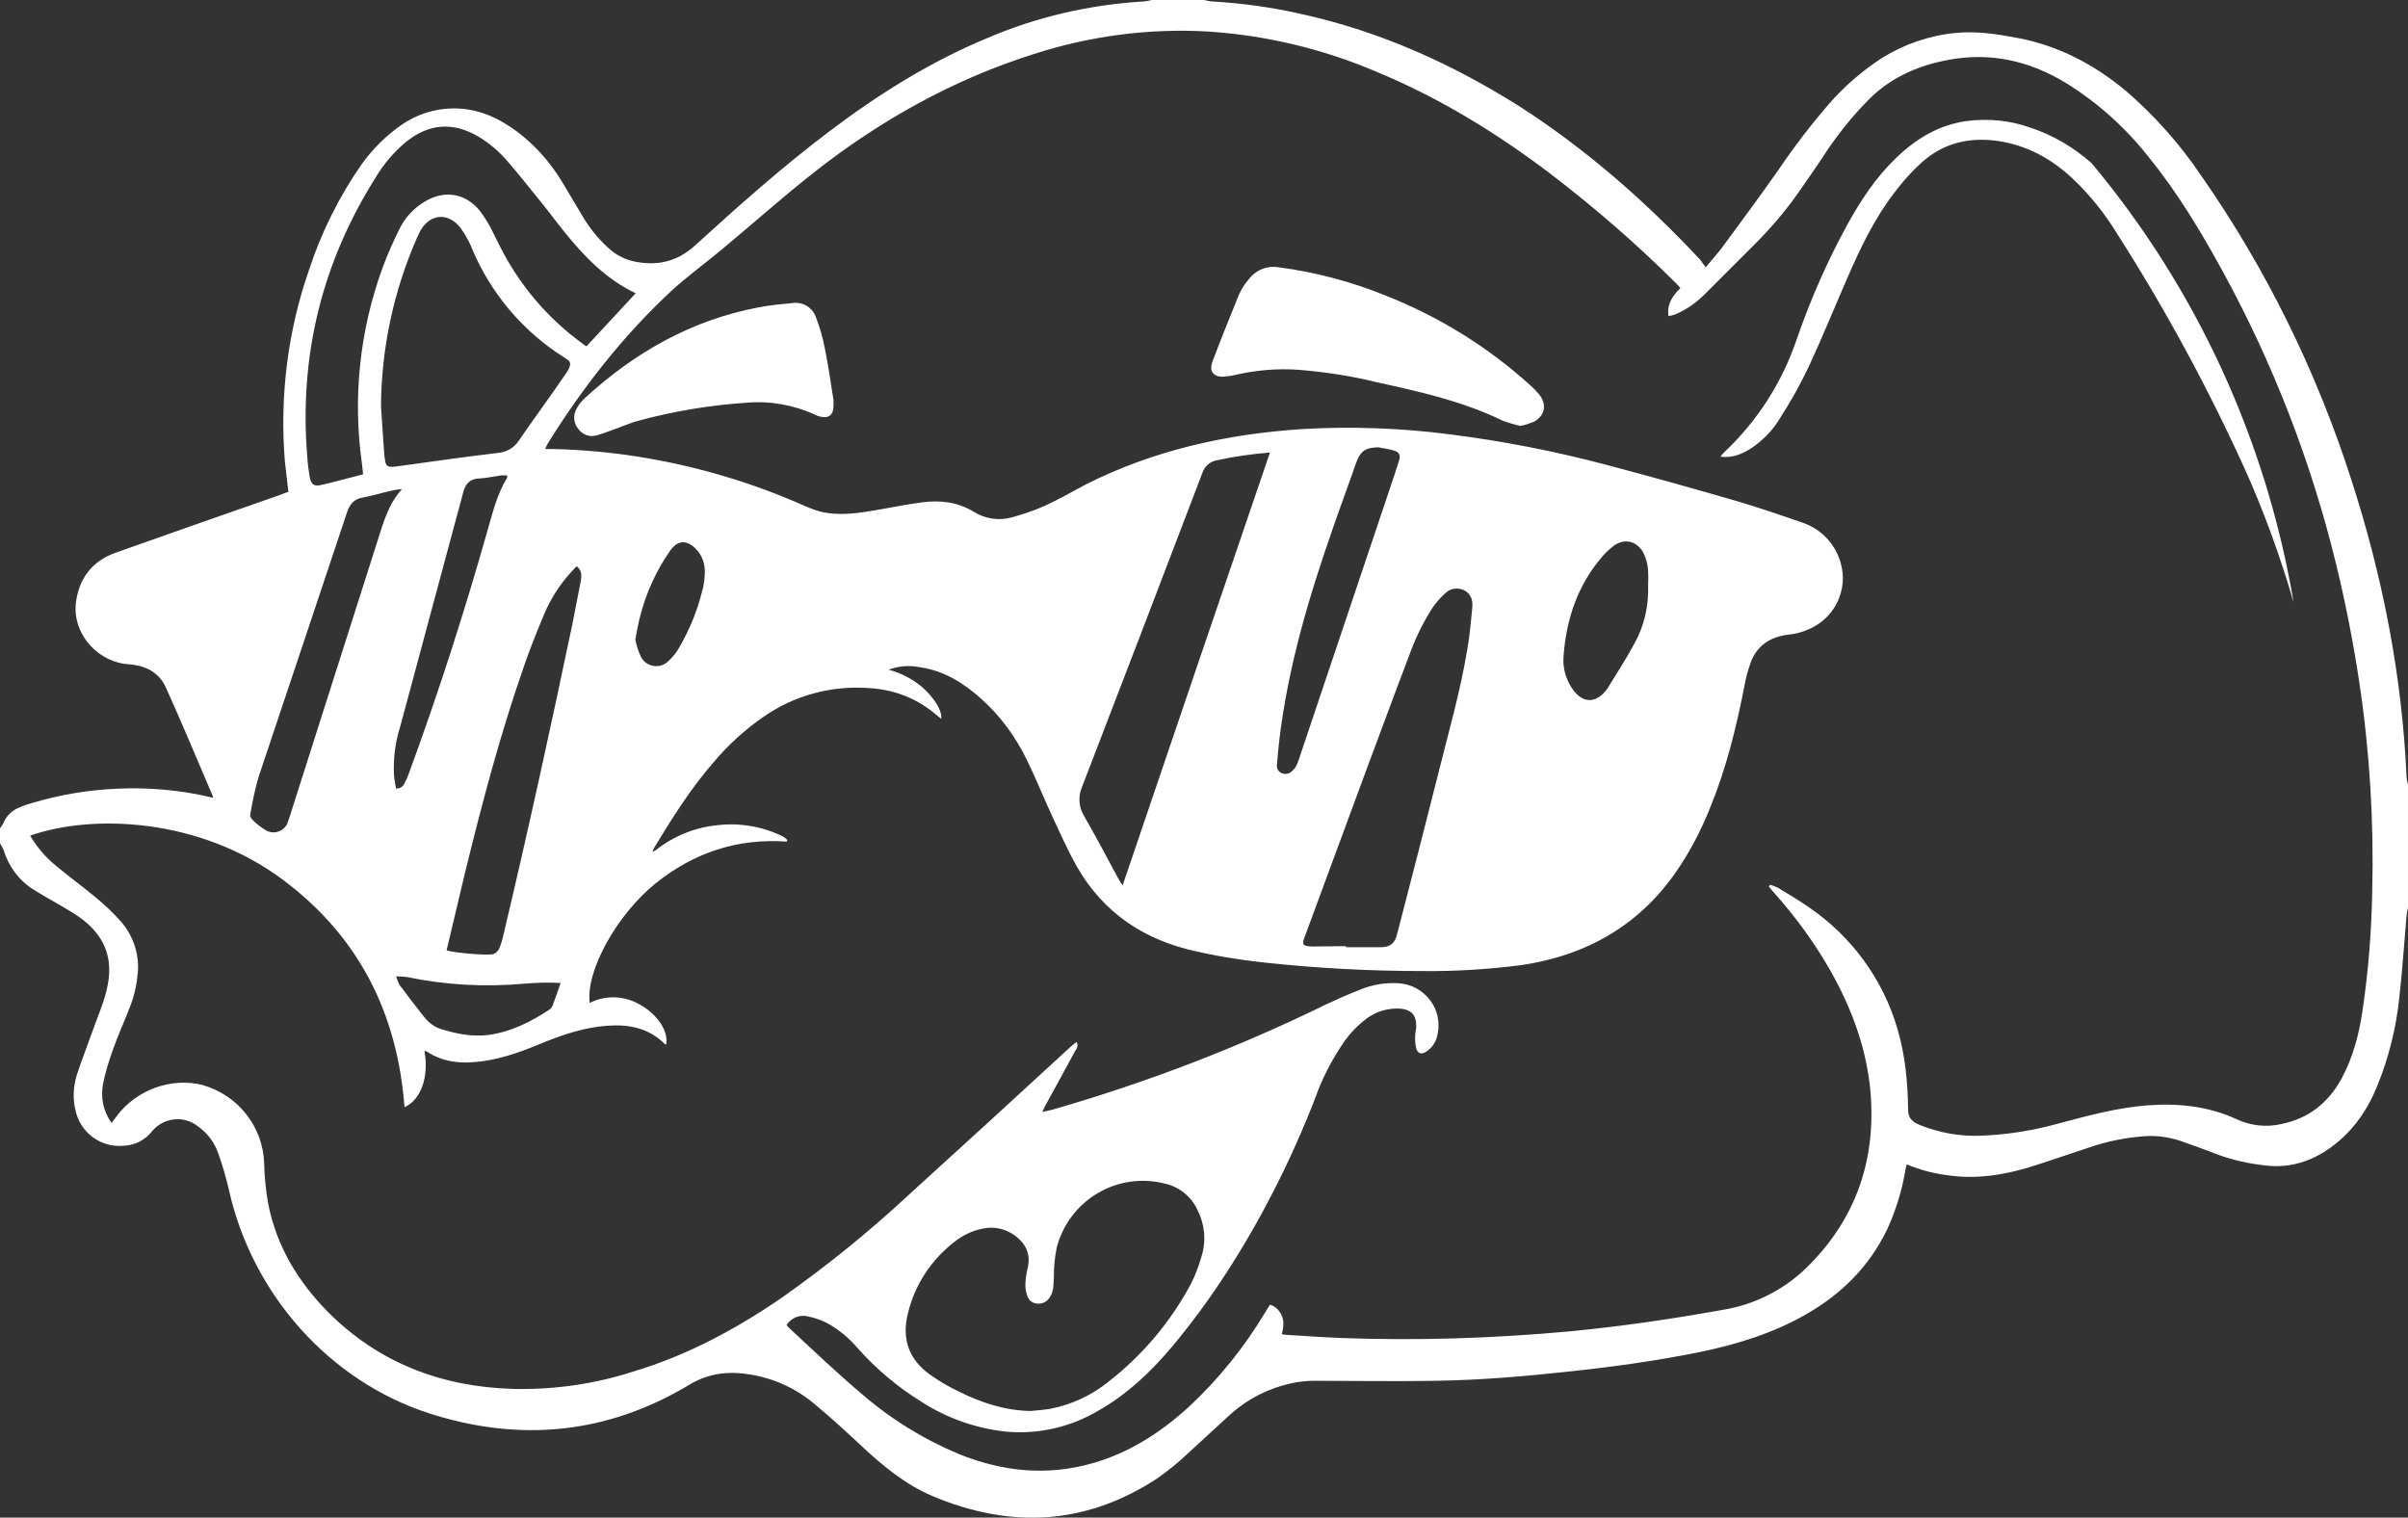 <?xml version="1.0" encoding="utf-8"?>
<!-- Generator: Adobe Illustrator 23.0.6, SVG Export Plug-In . SVG Version: 6.00 Build 0)  -->
<svg version="1.1" id="Layer_1" xmlns="http://www.w3.org/2000/svg" xmlns:xlink="http://www.w3.org/1999/xlink" x="0px" y="0px"
	 viewBox="0 0 686.4 432.6" style="enable-background:new 0 0 686.4 432.6;" xml:space="preserve">
<rect x="0" y="0" width="686.4" height="432.6" fill="#333333" stroke="none"/>
<style type="text/css">
	.st0{fill-rule:evenodd;clip-rule:evenodd;fill:#FFFFFF;}
</style>
<path class="st0" d="M686,221.6c-1.3-29.2-6.9-57.6-15.9-85.3c-9.9-30.7-24.2-59.8-42.7-86.3c-6-8.9-13.2-17-21.3-24
	c-9.1-7.6-19.3-13-31.1-15.2c-5.8-1.1-11.6-2-17.6-1.4c-7.4,0.7-14.6,3.2-20.9,7.1c-5.7,3.7-10.9,8.2-15.3,13.3
	c-5.1,5.9-9.9,12.2-14.3,18.7c-5.3,7.5-10.7,14.9-16.2,22.3c-1.3,1.7-2.8,3.3-4.5,5.4c-0.5-0.7-1-1.4-1.5-2.1
	c-15.5-16.6-32.6-31.6-51.6-43.8C413.9,18.2,393.5,9,371.4,4.1c-8.6-2-17.3-3.2-26.1-3.7c-0.7-0.1-1.4-0.2-2.1-0.4h-14.9
	c-0.7,0.2-1.4,0.3-2.1,0.4c-15.5,0.9-30.7,4.4-44.9,10.5c-16.1,6.7-30.8,15.9-44.7,26.4c-13.4,10.1-26,21.3-38.4,32.6
	c-5.2,4.8-11.2,6.1-18,4.5c-2.7-0.7-5.2-2.1-7.2-4.1c-2.7-2.5-5-5.4-6.9-8.6c-2-3.3-3.9-6.6-5.9-9.9c-3.4-5.6-7.8-10.6-13.1-14.5
	c-5.3-3.9-11.1-6.4-17.7-6.4c-5.4,0-10.7,1.7-15.1,4.8c-4.3,3-8.1,6.8-11.2,11.1C96.7,56,91.6,66.2,88.1,76.9
	c-6.1,17.5-8.4,36.1-6.9,54.6c0.3,2.9,0.7,5.7,1,8.7c-1,0.3-1.8,0.7-2.7,1C64,146.6,48.6,152,33.1,157.5
	c-6.9,2.4-10.7,7.5-11.5,14.6c-0.8,8.1,5.4,15.7,13.6,17.1c0.9,0.1,1.9,0.2,2.9,0.3c4.2,0.6,7.5,2.7,9.2,6.5
	c4.6,10.2,8.9,20.5,13.3,30.8c0,0.2,0.1,0.4,0.1,0.6c-1.8-0.4-3.4-0.8-5.1-1.1c-7.2-1.3-14.4-1.8-21.7-1.5
	c-8.4,0.3-16.7,1.7-24.8,4.1c-1.1,0.3-2.3,0.7-3.4,1.2c-2.2,0.8-4,2.5-4.8,4.7c-0.3,0.5-0.6,0.9-0.9,1.3v4.3c0.4,0.6,0.7,1.2,1,1.8
	c1.4,4.7,4.4,8.8,8.6,11.4c2.2,1.4,4.5,2.7,6.8,4c2,1.2,4,2.3,5.9,3.6c7.6,5.3,10.3,12,8.1,21c-1,4.2-2.8,8.2-4.2,12.2s-3,8-4.3,12
	c-1,3.2-1.2,6.7-0.4,10c1.3,6.4,7.2,10.8,13.7,10.2c3.2-0.1,6.2-1.6,8.2-4.2c3.2-3.8,8.8-4.5,12.8-1.5c2.9,2,5,4.8,6.1,8.1
	c1.2,3.4,2.2,6.9,3,10.4c6.7,29.6,28.6,54.3,57.1,63.5c25.9,8.3,50.8,5.9,74.3-8.3c5.4-3.2,11.1-3.8,17.1-2.8
	c6.9,1.1,13.4,4.1,18.7,8.7c4.5,3.7,8.8,7.7,13.1,11.7c6.1,5.7,12.5,11,20.3,14.3c22.2,9.3,43.6,8.3,64-5.1c3.1-2.2,6-4.5,8.7-7.1
	c4.1-3.7,8.1-7.5,12.2-11.2c4.9-4.4,10.9-7.4,17.3-8.8c2.3-0.5,4.6-0.7,6.9-0.7c11.4,0,22.9,0.2,34.3,0c12.9-0.2,25.7-1.3,38.5-2.7
	c12.2-1.3,24.3-3,36.3-5.4c10.8-2.2,21.3-5.4,31-11c10-5.8,17.8-13.6,22.8-24c2.4-5.2,4.1-10.6,5.1-16.2c0.1-0.8,0.3-1.5,0.5-2.4
	c4,1.7,8.1,2.7,12.4,3.2c7.5,1,14.8-0.1,22-2.2c5.8-1.8,11.5-3.8,17.3-5.7c5.1-1.8,10.5-2.9,15.9-3.3c3.5-0.3,7,0.2,10.4,1.3
	c3.6,1.3,7.1,2.5,10.6,3.9c4.4,1.6,8.9,2.6,13.5,3.1c7,0.9,13.3-1.1,18.9-5.2c6.2-4.5,10.4-10.6,13.2-17.6
	c3.2-7.9,5.3-16.3,6.2-24.8c0.9-7.9,1.4-15.8,2.1-23.7c0.1-0.7,0.2-1.4,0.4-2.1v-35C686.2,223,686.1,222.3,686,221.6z M107.2,50.4
	c2.3-3.8,5.2-7.2,8.6-10c6.5-5.2,13.3-5.7,20.5-1.5c3.2,1.9,6,4.3,8.4,7.1c3.3,3.8,6.4,7.8,9.6,11.7c2.2,2.7,4.3,5.6,6.5,8.3
	c5.7,7.1,12,13.6,20.4,17.6l-14,15.1c-0.2-0.1-0.8-0.4-1.2-0.8c-9.8-7.1-17.8-16.5-23.3-27.3c-1-1.9-1.9-3.9-2.9-5.8
	c-0.9-1.7-2-3.3-3.1-4.8c-4-4.9-10-5.9-15.5-2.6c-3.1,1.8-5.7,4.5-7.3,7.8c-1.8,3.6-3.4,7.2-4.8,11c-6.6,18-8.6,37.3-5.9,56.2
	c0.1,0.8,0.2,1.7,0.3,2.8c-4.2,1.1-8.2,2.2-12.2,3.1c-1.8,0.4-2.6-0.3-3-2.2c-0.3-1.9-0.6-3.8-0.7-5.7
	C85.2,101.6,91.7,74.9,107.2,50.4z M116,278.5c11,2.3,22.2,2.9,33.4,1.9c3.5-0.3,7-0.4,10.4-0.2c-0.8,2.3-1.5,4.4-2.3,6.5
	c-0.2,0.4-0.5,0.8-0.9,1.1c-5.3,3.5-10.9,6.3-17.3,7.2c-4.7,0.6-9.2-0.3-13.7-1.7c-1.8-0.6-3.4-1.8-4.6-3.3c-2.4-3-4.7-6-7-9.1
	c-0.5-0.8-0.8-1.7-1.1-2.6C114,278.3,115,278.4,116,278.5z M112.9,224.8c-0.2-1.3-0.5-2.6-0.6-3.9c-0.2-4.6,0.3-9.1,1.7-13.5
	c6-22.3,12-44.6,18-66.9c0.6-2.4,1.8-4,4.5-4.1c2.1-0.1,4.3-0.6,6.4-0.9c0.6,0,1.1,0,1.7,0c0,0.3,0,0.5-0.1,0.8
	c-2.7,4.4-3.9,9.2-5.3,14.1c-6.7,23.7-14.2,47.1-22.7,70.2c-0.3,0.9-0.7,1.8-1.2,2.6C115,224.2,114,224.8,112.9,224.8z M143.5,266.5
	c-0.3,1.4-0.7,2.8-1.3,4.1c-0.4,0.7-1,1.2-1.7,1.4c-1.9,0.4-11.1-0.4-13.2-1.1c1.7-7.3,3.5-14.6,5.2-21.9
	c4.9-20,10.1-39.8,16.9-59.2c1.7-5,3.7-9.9,5.7-14.7c1.8-4.3,4.3-8.2,7.4-11.7c0.6-0.7,1.2-1.3,1.9-2c1.6,1.3,1.4,2.9,1.1,4.5
	c-0.8,3.9-1.5,7.8-2.3,11.8C157,207.3,150.5,237,143.5,266.5z M147.9,125.6c-1.3,2-3.5,3.3-5.9,3.5c-9.3,1.1-18.5,2.4-27.8,3.7
	c-4.2,0.6-4.3,0.5-4.7-3.7c-0.3-4.4-0.6-8.8-0.9-13.2c0.1-16.6,3.6-33,10.3-48.2c0.2-0.4,0.4-0.9,0.6-1.3c2.6-5.4,8.1-6.2,11.8-1.4
	c1.5,2.1,2.7,4.3,3.6,6.7c5.1,11.7,13.3,21.6,23.8,28.8c0.9,0.6,1.8,1.1,2.6,1.7c1.4,0.9,1.5,1.5,0.8,3c-0.3,0.6-0.6,1.1-1,1.6
	C156.8,113.1,152.2,119.3,147.9,125.6z M71.4,231.8c0.6-3.5,1.3-6.9,2.3-10.3c8.4-25.2,16.9-50.4,25.3-75.7c0.8-2.2,2-3.6,4.5-4
	c2.8-0.5,5.6-1.4,8.4-2c0.9-0.2,1.8-0.3,2.7-0.4c-3.9,4.3-5.3,9.5-6.9,14.5l-25.1,78.8c-0.2,0.6-0.4,1.2-0.6,1.8
	c0,0.1-0.1,0.2-0.1,0.3c-1.1,2.2-3.7,3.1-5.9,2c-1.5-0.9-2.9-1.9-4.1-3.2C71.4,233.2,71.2,232.5,71.4,231.8z M676.2,254.1
	c-0.2,11.4-1.1,22.9-2.8,34.2c-1,6.7-2.7,13.1-5.9,19.1c-3.8,6.9-9.3,11.4-17.2,13c-4.2,1-8.7,0.5-12.6-1.3
	c-8.1-3.8-16.9-4.7-25.8-4c-8.7,0.7-17,3-25.3,5.2c-6.9,1.9-14.1,3.1-21.3,3.4c-6.3,0.4-12.7-0.8-18.5-3.2c-1.9-0.9-2.9-1.9-2.9-4.3
	c-0.1-7.7-0.8-15.3-3-22.8c-4.1-14.2-13.1-26.5-25.3-34.8c-2.9-2-5.9-3.8-8.9-5.6c-0.7-0.3-1.4-0.6-2.1-0.8l-0.4,0.5h0
	c0.5,0.6,1,1.3,1.6,1.9c5.9,6.6,11.1,13.7,15.5,21.3c6,10.4,10.3,21.5,11.7,33.5c2.2,20.3-3.6,38-18.4,52.3
	c-6.5,6.2-14.8,10.3-23.7,11.7c-14.4,2.6-28.9,4.7-43.4,6.1c-21.7,2-43.4,2.7-65.2,1.9c-5.2-0.2-10.4-0.6-15.6-0.9
	c-0.4,0-0.8-0.1-1.3-0.2c0.4-1.9,0.8-3.8-0.2-5.6c-0.6-1.3-1.8-2.4-3.2-2.8c-0.4,0.7-0.9,1.4-1.3,2.1c-6,10-13.3,19.1-21.8,27
	c-8,7.3-16.9,13.1-27.5,16.1c-13,3.7-25.6,2.4-38-2.6c-10.1-4.2-19.5-10-27.8-17.2c-7.1-6-13.8-12.4-20.6-18.7
	c-0.3-0.3-0.5-0.6-0.8-0.9c1.3-2,3.6-3,5.9-2.5c2,0.4,3.8,1,5.6,1.9c3.3,1.8,6.2,4.2,8.7,7.1c5.3,6,11.5,11.2,18.3,15.4
	c7.3,4.7,15.6,7.6,24.2,8.5c9.1,0.8,18.3-1.3,26.2-6c8.1-4.6,14.8-10.9,20.8-18c11.6-13.8,21.2-29.1,29.4-45.1
	c4.3-8.5,8.2-17.2,11.6-26c2-5.7,4.8-11,8.2-16c1.8-2.6,4-4.8,6.5-6.7c2.7-2,6.1-3,9.5-2.8c3.2,0.3,4.6,1.8,4.6,5
	c0,0.9-0.3,1.7-0.3,2.6c-0.1,1.3,0,2.5,0.3,3.8c0.5,1.5,1.5,1.7,2.8,0.9c1.4-0.9,2.5-2.3,3-3.9c0.3-0.9,0.4-1.7,0.5-2.6
	c0.6-6.6-4.4-12.4-11-13c-3.8-0.3-7.7,0.3-11.3,1.8c-3.3,1.3-6.5,2.7-9.7,4.2c-25.1,12.3-51.2,22.3-78,30c-0.9,0.2-1.7,0.4-2.9,0.7
	c0.4-0.8,0.6-1.4,0.9-1.9c2.8-5.1,5.6-10.2,8.4-15.4c0.4-0.7,1.1-1.4,0.5-2.7c-0.9,0.7-1.7,1.3-2.4,2c-15.2,14-30.4,27.9-45.7,41.8
	c-11.3,10.5-23.2,20.1-35.8,29c-13.1,9-27,16.5-42.3,21.1c-11.1,3.6-22.8,5.3-34.5,5c-20.4-0.6-38.3-7.4-52.9-22.1
	c-8.4-8.6-14.4-18.5-16.8-30.4c-0.7-3.8-1.1-7.7-1.2-11.7c-0.3-10.5-7.4-19.5-17.5-22.4c-8.8-2.3-18.9,1.3-24.5,8.8l-1.5,2
	c-2.4-3.3-3.2-7.4-2.4-11.3c0.7-3.4,1.7-6.6,2.9-9.9c1.4-4,3.2-7.8,4.7-11.8c1.3-3.2,2-6.6,2.3-10c0.4-5.3-1.4-10.6-5-14.6
	c-2.1-2.4-4.5-4.6-6.9-6.6c-3.7-3.1-7.6-5.9-11.3-9c-3-2.4-5.5-5.3-7.5-8.7c17.2-6.1,48.1-5.4,72.2,12.7
	c21.5,16.1,32.5,38,34.5,64.7c4.7-2.1,7-8.6,5.7-16c0.2,0,0.4,0,0.6,0.1c5.1,3.4,10.7,3.6,16.6,2.7s11.4-3,16.9-5.3
	c5.7-2.3,11.5-4.2,17.8-4.7s12,0.6,16.6,5.2c0.1,0.1,0.3,0.1,0.4,0.1c0.7-3.9-2.7-8.8-7.8-11.5c-4.3-2.4-9.6-2.6-14-0.3
	c-1.2-9.1,7.7-25.2,18.9-34.2c10.9-8.7,23.3-12.8,37.3-11.8l0.1-0.5c-0.4-0.4-0.8-0.7-1.3-1c-5.7-2.8-12.1-3.9-18.4-3.2
	c-6.4,0.6-12.5,3-17.6,7c-0.2,0.2-0.5,0.3-1.1,0.6c0.1-0.4,0.3-0.8,0.5-1.2c5.1-8.4,10.3-16.7,16.8-24.2c4.1-4.9,8.9-9.3,14.1-12.9
	c9-6.4,20.1-9.3,31.1-8.3c6.8,0.5,13.2,3.1,18.3,7.5c0.5,0.4,1,0.8,1.5,1.2c0.3-2.4-2.1-6.1-5.5-9.1c-2.8-2.3-6-4-9.5-4.9
	c2.9-1.1,6-1.3,9-0.7c6.8,1,12.4,4.5,17.4,9c5.4,4.8,9.7,10.7,12.9,17.2c2.6,5.3,4.8,10.8,7.3,16.2c1.9,4.1,3.8,8.3,5.9,12.3
	c7,13.5,18,21.9,32.7,25.7c7.3,1.8,14.7,3,22.2,3.8c14.9,1.6,29.8,2.4,44.8,2.4c9.4,0.1,18.9-0.5,28.2-1.7c20-3,35.6-12.6,46.3-30
	c3-4.8,5.5-9.9,7.6-15.2c4.5-11,7.3-22.5,9.6-34.1c0.4-2.5,1.1-5,2-7.4c1.9-4.6,5.6-6.9,10.6-7.5c2-0.2,3.9-0.7,5.7-1.5
	c6-2.5,9.9-8.4,9.8-14.9c-0.2-6.8-4.5-12.9-10.9-15.3c-6.3-2.2-12.7-4.4-19.1-6.3c-12.4-3.6-24.9-7.1-37.4-10.4
	c-14.7-3.9-29.6-6.8-44.7-8.7c-13.9-1.8-27.9-2.3-41.9-1.5c-21.6,1.4-42.4,6-61.8,15.8c-3.8,2-7.6,4.2-11.5,6
	c-3.1,1.4-6.4,2.5-9.7,3.4c-3.6,1-7.5,0.4-10.7-1.6c-4.6-2.8-9.6-3.4-14.8-2.7c-4.7,0.6-9.3,1.6-14.2,2.4c-4.8,0.8-9.7,1.4-14.5,0.3
	c-1.5-0.4-2.9-0.9-4.3-1.5c-15.4-6.9-31.7-11.7-48.4-14.3c-7.7-1.2-15.6-1.9-23.4-2.1c-0.8,0-1.6,0-2.6,0c0.2-0.6,0.5-1.1,0.8-1.7
	c10-16,21.5-30.7,35.3-43.5c4.4-4,9.3-7.6,13.9-11.4c8.8-7.3,17.3-14.9,26.3-22c19-15,39.9-26.7,63-34c16.1-5.2,33-7.4,49.9-6.4
	c16.3,1.1,32.3,4.9,47.4,11.3c18.2,7.5,34.8,17.7,50.3,29.5c12.5,9.6,24.4,19.9,35.5,31c0.4,0.4,0.8,0.8,1.2,1.3
	c-2.2,2.2-3.9,4.5-3.4,8c0.6-0.1,1.1-0.2,1.7-0.4c3.2-1.3,6.1-3.3,8.5-5.7c4.8-4.8,9.6-9.6,14.4-14.4c4.6-4.6,8.8-9.5,12.5-14.8
	c2.9-4.2,5.8-8.3,8.5-12.5c3.2-4.6,6.7-9,10.6-13c6.3-6.8,14.4-10.5,23.4-12.2c12.1-2.3,23.2,0.2,33.6,6.5
	c9.1,5.6,17.1,12.8,23.7,21.2c8.2,10.1,14.8,21.1,21,32.4c14.4,26.3,25.3,54.4,32.4,83.6c2.7,11.1,4.9,22.3,6.6,33.6
	C675.5,214.3,676.7,234.2,676.2,254.1z M292.8,369.3c0.4,1.4,1.6,2.3,3.1,2.3c1.4,0.1,2.7-0.7,3.4-1.9c1.1-1.7,1-3.6,1.1-5.6
	c0-2.6,0.2-5.3,0.7-7.8c0-0.2,0.1-0.4,0.1-0.6c3.5-13.6,17.3-21.8,30.9-18.3c4,0.9,7.4,3.6,9.2,7.4c2.1,4.1,2.6,8.9,1.2,13.3
	c-0.8,2.8-1.8,5.5-3.1,8c-5.8,10.8-13.8,20.3-23.5,27.8c-4.8,3.9-10.5,6.5-16.6,7.7c-1.8,0.3-3.7,0.4-5.5,0.6
	c-7.2-0.1-13.9-2.3-20.2-5.4c-3-1.4-5.9-3.1-8.7-5.1c-5.9-4.3-7.9-10.2-6.1-17.3c1.9-8,6.5-15.1,13-20.2c2.4-2,5.3-3.4,8.4-4
	c3.2-0.7,6.5,0.1,9.1,2c3,2.2,4.5,5.1,3.7,9c-0.4,1.5-0.6,3-0.7,4.5C292.2,366.8,292.4,368.1,292.8,369.3z M181.1,182.3
	c0.5-2.5,0.8-4.6,1.4-6.7c1.7-6.7,4.6-13,8.5-18.6c2.1-3,4.6-3.2,7.2-0.7c2,1.9,2.9,4.7,2.7,7.4c-0.1,1.7-0.3,3.4-0.8,5
	c-1.4,5.6-3.6,10.9-6.5,15.9c-0.7,1.3-1.7,2.5-2.8,3.6c-0.5,0.5-1,0.9-1.6,1.2c-2.5,1.2-5.5,0.1-6.6-2.4
	C181.9,185.5,181.4,183.9,181.1,182.3L181.1,182.3z M308.4,224.4c11.5-29.8,22.9-59.6,34.3-89.5c0.6-1.9,2.2-3.4,4.2-3.7
	c5-1.1,10-1.8,15.1-2.2c-14.1,41.3-28,82.1-42,123.4c-0.6-0.9-1-1.5-1.3-2.1c-3.2-6-6.4-12-9.8-17.9
	C307.5,230,307.3,227,308.4,224.4z M396.9,128.3c2,0.5,2.5,1.3,1.8,3.3c-0.7,2.3-1.5,4.6-2.3,7c-8.6,25.6-17.2,51.2-25.8,76.8
	c-0.2,0.8-0.6,1.7-0.9,2.5c-0.3,0.7-0.8,1.4-1.4,1.9c-0.8,0.8-1.9,1-2.9,0.6c-1-0.4-1.6-1.4-1.4-2.5c0.2-2.4,0.4-4.8,0.7-7.2
	c2.5-20.7,8.4-40.6,15.3-60.3c2.1-6.1,4.4-12.2,6.5-18.3c1.3-3.6,2.7-4.5,6.4-4.6v0C394.2,127.8,395.5,127.9,396.9,128.3z
	 M374,269.8c-2.7-0.1-3-0.5-2-3c5.5-14.9,11-29.8,16.5-44.7c4.4-11.8,8.7-23.5,13.2-35.3c1.7-4.8,4-9.5,6.8-13.8
	c1.1-1.5,2.3-2.9,3.7-4.1c1.2-1.1,3-1.4,4.5-0.9c2,0.6,3.2,2.4,3,4.9c-0.4,4-0.7,8-1.4,11.9c-2,12.3-5.5,24.3-8.5,36.4
	c-3.7,14.7-7.5,29.4-11.3,44.1c-0.2,0.6-0.3,1.2-0.5,1.8c-0.7,2-2,2.9-4.5,2.9c-3.3,0-6.6,0-9.8,0v-0.3
	C380.4,269.7,377.2,269.8,374,269.8z M465.8,183.6c-2.3,4.3-5,8.4-7.5,12.5c0,0.1-0.1,0.1-0.1,0.2c-3.3,4.5-7.3,4.3-10.3-0.4
	c-1.7-2.7-2.5-5.8-2.2-9c0.8-10.5,4-20,10.9-28.1c1-1.2,2.2-2.3,3.5-3.3c3-2.1,6.3-1.3,8.2,1.8c1,1.9,1.5,3.9,1.5,6
	c0.1,1.1,0,2.2,0,3.4C470,172.7,468.7,178.5,465.8,183.6z M237.6,115.6c0,2.8-1.5,3.8-4,3.1c-0.5-0.1-0.9-0.3-1.3-0.5
	c-6.1-2.8-12.9-4-19.6-3.4c-10.4,0.7-20.6,2.4-30.6,5.1c-2.7,0.7-5.2,1.9-7.9,2.8c-1.3,0.5-2.7,1-4.1,1.4c-2,0.6-4.1-0.2-5.3-1.9
	c-1.3-1.6-1.5-3.8-0.5-5.6c0.6-1.2,1.5-2.3,2.5-3.2c14.2-13,30.4-22.2,49.5-25.8c3.1-0.6,6.3-0.9,9.5-1.2c3-0.5,5.9,1.3,6.8,4.1
	c1.1,2.8,1.9,5.7,2.5,8.7c1,4.9,1.7,9.9,2.5,14.9C237.6,114.7,237.6,115.3,237.6,115.6z M438.8,112.5c2.2,2.9,1.6,5.9-1.5,7.7
	c-1.3,0.5-2.6,1-4,1.2c-1.7-0.4-3.4-0.9-5-1.5c-11.5-5.6-23.8-8.3-36.1-11c-7.3-1.8-14.7-2.9-22.2-3.5c-5.9-0.4-11.8,0.1-17.6,1.4
	c-1.2,0.3-2.5,0.5-3.8,0.6c-2.8,0-4-1.7-3-4.3c2.4-6.4,5-12.8,7.6-19.2c0.7-1.5,1.6-3,2.7-4.2c2-2.7,5.3-4.1,8.7-3.5
	c10.5,1.4,20.7,4.1,30.5,8.1c15.2,6,29.2,14.7,41.3,25.7C437.2,110.7,438,111.6,438.8,112.5z M596.2,46.5
	c30,35.9,49.8,79.1,57.6,125.2c-3.8-13-8.4-25.8-14-38.2c-10.5-23.1-22.6-45.4-36.2-66.7c-3.6-5.9-7.9-11.3-12.9-16
	c-6-5.6-13-9.4-21.1-10.6c-8.1-1.2-15.5,0.5-21.7,6c-2.9,2.6-5.5,5.5-7.9,8.7c-5.7,7.4-9.7,15.8-13.4,24.3s-7.2,17.1-11.1,25.5
	c-2.3,4.8-4.9,9.5-7.8,14c-2,3.5-4.8,6.5-8.1,8.8c-2.7,1.8-5.5,3.1-9.2,2.7c0.4-0.5,0.7-0.9,1-1.2c9.5-8.9,16.6-20,20.8-32.4
	c3.9-11.3,8.7-22.2,14.4-32.6c3.8-6.9,8.1-13.4,13.8-18.9c5.7-5.5,12.2-9.5,20.2-10.6c6.1-0.8,12.4-0.2,18.2,1.9
	C585.2,38.5,591.1,42,596.2,46.5z"/>
</svg>
